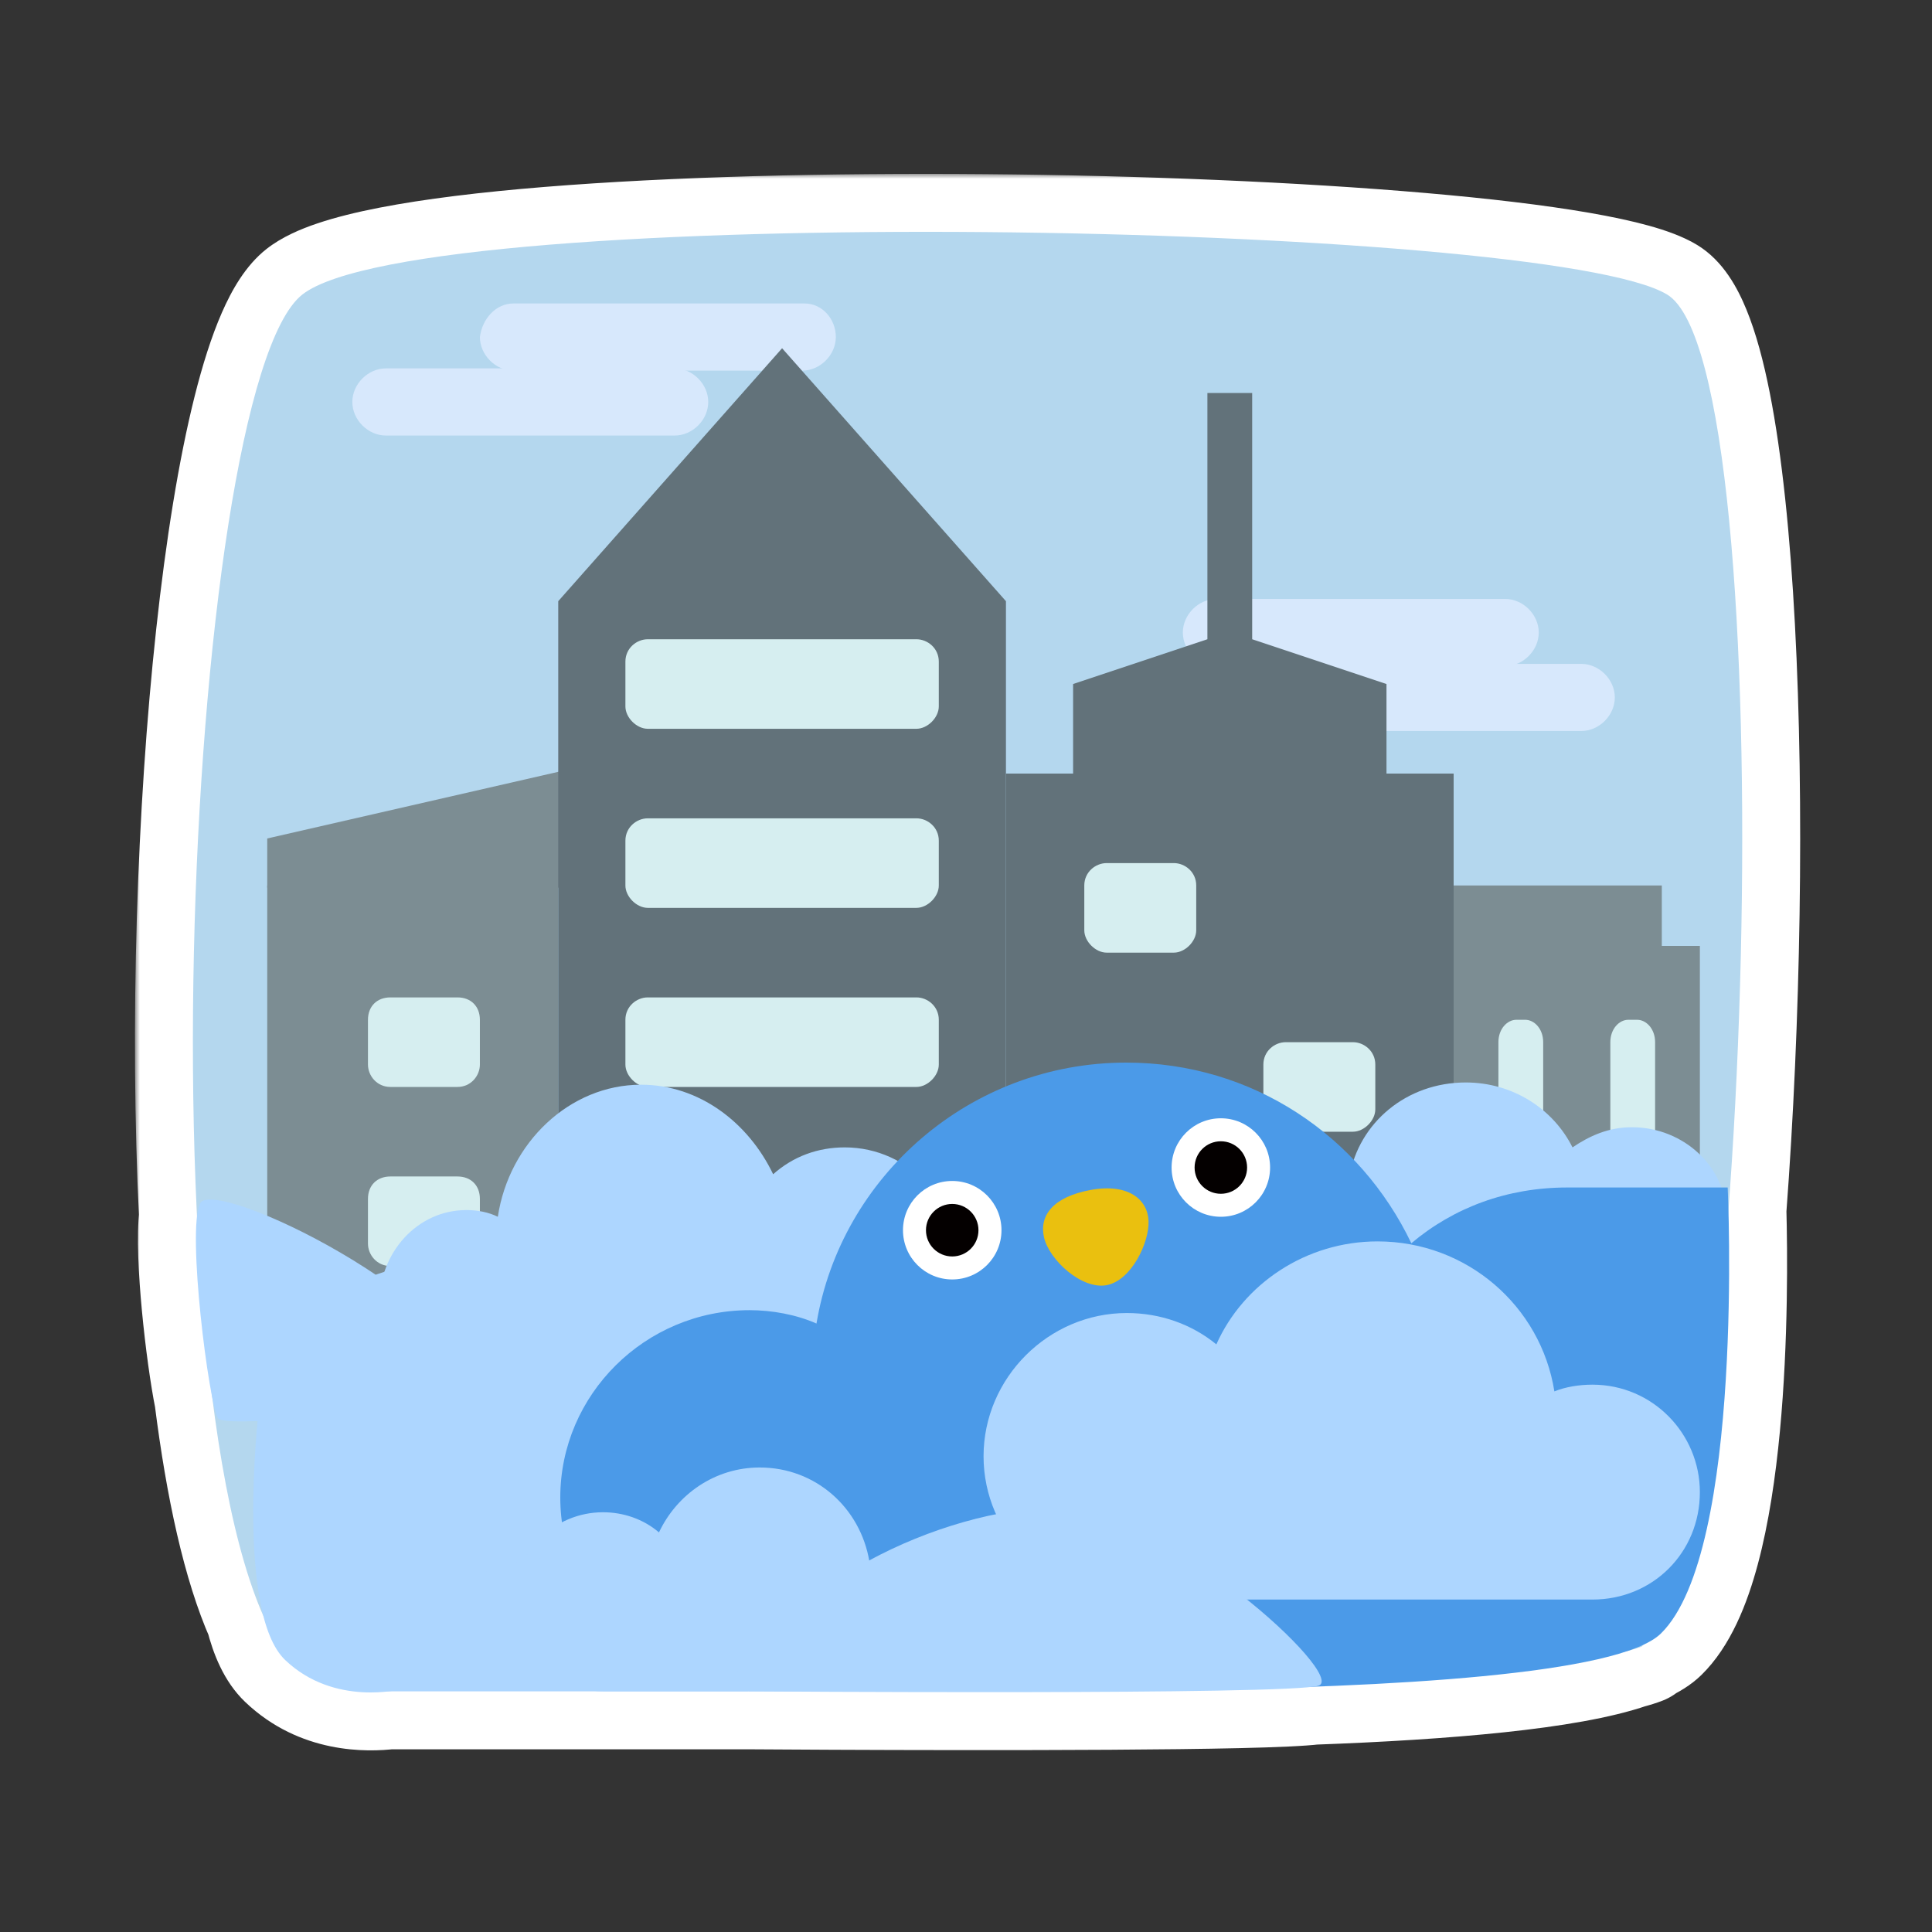 <svg width="200" height="200" viewBox="0 0 200 200" fill="none" xmlns="http://www.w3.org/2000/svg">
<rect x="0" y="0" width="200" height="200" fill="#333333" stroke="none"/>
<mask id="path-1-outside-1_1062_23371" maskUnits="userSpaceOnUse" x="13.971" y="18" width="173" height="164" fill="black">
<rect fill="white" x="13.971" y="18" width="173" height="164"/>
<path d="M31.294 30.494C43.658 20.765 160.222 22.976 172.588 30.494C180.459 35.281 181.888 86.038 178.927 125.26C179.146 133.605 179.32 161.889 171.932 169.105C171.505 169.523 170.891 169.91 170.112 170.272C170.056 170.334 170.003 170.396 169.946 170.452C169.561 170.604 169.103 170.746 168.577 170.884C162.373 173.015 149.788 174.102 135.907 174.609C130.936 175.243 101.347 175.201 86.285 175.136L77.487 175.087H40.24C37.975 175.363 33.251 175.404 29.52 171.843C28.489 170.858 27.761 169.229 27.256 167.257C24.896 161.914 23.16 154.035 21.978 144.708C21.072 140.196 19.912 129.956 20.395 125.906C18.459 86.553 23.335 36.758 31.294 30.494Z"/>
</mask>
<path d="M31.294 30.494C43.658 20.765 160.222 22.976 172.588 30.494C180.459 35.281 181.888 86.038 178.927 125.26C179.146 133.605 179.32 161.889 171.932 169.105C171.505 169.523 170.891 169.91 170.112 170.272C170.056 170.334 170.003 170.396 169.946 170.452C169.561 170.604 169.103 170.746 168.577 170.884C162.373 173.015 149.788 174.102 135.907 174.609C130.936 175.243 101.347 175.201 86.285 175.136L77.487 175.087H40.24C37.975 175.363 33.251 175.404 29.52 171.843C28.489 170.858 27.761 169.229 27.256 167.257C24.896 161.914 23.16 154.035 21.978 144.708C21.072 140.196 19.912 129.956 20.395 125.906C18.459 86.553 23.335 36.758 31.294 30.494Z" fill="#ADD6FF"/>
<path d="M31.294 30.494L27.584 25.779L27.584 25.779L31.294 30.494ZM172.588 30.494L175.706 25.368L175.705 25.367L172.588 30.494ZM178.927 125.26L172.944 124.808C172.929 125.011 172.924 125.214 172.929 125.417L178.927 125.26ZM171.932 169.105L176.124 173.398L176.124 173.398L171.932 169.105ZM170.112 170.272L167.58 164.833C166.855 165.17 166.205 165.649 165.668 166.241L170.112 170.272ZM169.946 170.452L172.141 176.037C172.91 175.734 173.609 175.276 174.193 174.691L169.946 170.452ZM168.577 170.884L167.06 165.079C166.914 165.117 166.77 165.16 166.628 165.209L168.577 170.884ZM135.907 174.609L135.688 168.613C135.508 168.62 135.328 168.635 135.149 168.657L135.907 174.609ZM86.285 175.136L86.252 181.136L86.259 181.136L86.285 175.136ZM77.487 175.087L77.52 169.087C77.509 169.087 77.498 169.087 77.487 169.087L77.487 175.087ZM40.24 175.087V169.087C39.997 169.087 39.755 169.102 39.513 169.131L40.24 175.087ZM29.52 171.843L25.377 176.183L25.377 176.183L29.52 171.843ZM27.256 167.257L33.069 165.769C32.986 165.448 32.878 165.135 32.744 164.832L27.256 167.257ZM21.978 144.708L27.93 143.953C27.912 143.81 27.889 143.668 27.86 143.527L21.978 144.708ZM20.395 125.906L26.352 126.617C26.392 126.283 26.404 125.947 26.387 125.611L20.395 125.906ZM31.294 30.494L35.005 35.209C34.98 35.229 35.4 34.931 36.695 34.495C37.895 34.092 39.51 33.68 41.555 33.282C45.641 32.486 51.01 31.826 57.334 31.313C69.955 30.288 85.879 29.889 101.889 30.026C117.891 30.163 133.847 30.836 146.516 31.932C152.859 32.481 158.289 33.128 162.45 33.849C164.533 34.209 166.215 34.574 167.493 34.929C168.129 35.106 168.617 35.267 168.977 35.405C169.353 35.55 169.489 35.632 169.471 35.621L172.588 30.494L175.705 25.367C174.217 24.463 172.401 23.838 170.706 23.367C168.912 22.869 166.809 22.425 164.497 22.024C159.869 21.223 154.066 20.54 147.55 19.977C134.498 18.847 118.222 18.166 101.992 18.026C85.769 17.887 69.462 18.289 56.363 19.352C49.827 19.882 43.964 20.587 39.261 21.503C36.911 21.961 34.742 22.492 32.87 23.121C31.093 23.718 29.154 24.543 27.584 25.779L31.294 30.494ZM172.588 30.494L169.471 35.621C168.725 35.167 169 34.921 169.689 36.603C170.269 38.022 170.869 40.131 171.429 42.968C172.545 48.611 173.349 56.31 173.828 65.284C174.784 83.183 174.408 105.418 172.944 124.808L178.927 125.26L184.91 125.711C186.407 105.88 186.798 83.125 185.811 64.644C185.319 55.427 184.476 47.087 183.202 40.642C182.568 37.434 181.788 34.486 180.795 32.06C179.91 29.897 178.419 27.018 175.706 25.368L172.588 30.494ZM178.927 125.26L172.929 125.417C173.036 129.501 173.128 138.38 172.308 147.041C171.898 151.382 171.275 155.486 170.377 158.828C169.421 162.392 168.383 164.185 167.739 164.813L171.932 169.105L176.124 173.398C179.175 170.418 180.885 165.969 181.967 161.939C183.108 157.688 183.813 152.846 184.255 148.171C185.141 138.8 185.037 129.364 184.925 125.103L178.927 125.26ZM171.932 169.105L167.74 164.813C167.814 164.741 167.871 164.694 167.9 164.671C167.931 164.648 167.941 164.642 167.925 164.652C167.909 164.662 167.874 164.684 167.815 164.716C167.756 164.747 167.679 164.787 167.58 164.833L170.112 170.272L172.643 175.712C173.741 175.201 175.023 174.473 176.124 173.398L171.932 169.105ZM170.112 170.272L165.668 166.241C165.652 166.258 165.637 166.274 165.626 166.288C165.614 166.301 165.603 166.313 165.596 166.321C165.587 166.331 165.583 166.335 165.579 166.34C165.575 166.344 165.575 166.345 165.575 166.344C165.576 166.343 165.589 166.329 165.609 166.308C165.629 166.286 165.66 166.253 165.7 166.213L169.946 170.452L174.193 174.691C174.325 174.559 174.43 174.443 174.483 174.385C174.509 174.355 174.535 174.326 174.544 174.316C174.558 174.301 174.558 174.301 174.555 174.304L170.112 170.272ZM169.946 170.452L167.752 164.868C167.659 164.904 167.444 164.978 167.06 165.079L168.577 170.884L170.095 176.689C170.762 176.514 171.463 176.303 172.141 176.037L169.946 170.452ZM168.577 170.884L166.628 165.209C164.202 166.043 160.071 166.795 154.487 167.389C149.02 167.97 142.555 168.362 135.688 168.613L135.907 174.609L136.127 180.605C143.141 180.349 149.908 179.944 155.755 179.322C161.485 178.713 166.749 177.856 170.527 176.558L168.577 170.884ZM135.907 174.609L135.149 168.657C133.124 168.916 124.981 169.073 114.844 169.135C104.974 169.195 93.836 169.169 86.312 169.136L86.285 175.136L86.259 181.136C93.797 181.169 104.984 181.196 114.917 181.135C124.582 181.076 133.719 180.937 136.666 180.561L135.907 174.609ZM86.285 175.136L86.319 169.136L77.52 169.087L77.487 175.087L77.453 181.087L86.252 181.136L86.285 175.136ZM77.487 175.087V169.087H40.24V175.087V181.087H77.487V175.087ZM40.24 175.087L39.513 169.131C37.892 169.329 35.445 169.204 33.663 167.502L29.52 171.843L25.377 176.183C31.057 181.604 38.059 181.398 40.968 181.043L40.24 175.087ZM29.52 171.843L33.663 167.502C33.816 167.649 33.759 167.656 33.597 167.318C33.441 166.993 33.253 166.489 33.069 165.769L27.256 167.257L21.444 168.745C22.036 171.06 23.115 174.024 25.377 176.183L29.52 171.843ZM27.256 167.257L32.744 164.832C30.742 160.299 29.092 153.116 27.93 143.953L21.978 144.708L16.025 145.463C17.229 154.955 19.049 163.528 21.768 169.681L27.256 167.257ZM21.978 144.708L27.86 143.527C27.462 141.54 26.97 138.072 26.639 134.569C26.293 130.909 26.196 127.927 26.352 126.617L20.395 125.906L14.437 125.196C14.11 127.935 14.352 132.098 14.692 135.698C15.047 139.456 15.588 143.364 16.095 145.889L21.978 144.708ZM20.395 125.906L26.387 125.611C25.435 106.253 26.16 84.281 28.099 66.439C29.069 57.506 30.328 49.764 31.781 43.97C32.51 41.065 33.25 38.802 33.959 37.182C34.745 35.385 35.206 35.05 35.005 35.209L31.294 30.494L27.584 25.779C25.392 27.503 23.961 30.095 22.964 32.374C21.89 34.83 20.959 37.792 20.142 41.051C18.503 47.585 17.17 55.926 16.169 65.143C14.163 83.603 13.418 106.206 14.402 126.201L20.395 125.906Z" fill="white" mask="url(#path-1-outside-1_1062_23371)"/>
<path d="M31.294 30.494C43.657 20.765 160.225 22.976 172.588 30.494C184.951 38.013 181.427 158.953 169.946 170.452C156.97 175.55 62.558 172.5 30.501 172.5C14 155 18.93 40.224 31.294 30.494Z" fill="#B4D7EE"/>
<path d="M73.317 41.611C73.317 43.465 71.695 45.087 69.841 45.087H39.949C38.095 45.087 36.473 43.465 36.473 41.611C36.473 39.757 38.095 38.135 39.949 38.135H69.841C71.695 38.135 73.317 39.757 73.317 41.611Z" fill="#D7E8FC"/>
<path d="M86.525 34.891C86.525 36.745 84.902 38.367 83.049 38.367H53.156C51.302 38.367 49.68 36.745 49.68 34.891C49.911 33.037 51.302 31.415 53.156 31.415H83.28C85.134 31.415 86.525 33.037 86.525 34.891ZM167.166 72.199C167.166 74.053 165.544 75.675 163.69 75.675H133.797C131.943 75.675 130.321 74.053 130.321 72.199C130.321 70.346 131.943 68.724 133.797 68.724H163.69C165.544 68.724 167.166 70.346 167.166 72.199Z" fill="#D7E8FC"/>
<path d="M159.292 65.479C159.292 67.333 157.67 68.955 155.816 68.955H125.923C124.069 68.955 122.447 67.333 122.447 65.479C122.447 63.625 124.069 62.003 125.923 62.003H155.816C157.67 62.003 159.292 63.625 159.292 65.479Z" fill="#D7E8FC"/>
<path d="M138.894 97.921H175.971V140.327H129.625V107.19C129.625 102.092 133.796 97.921 138.894 97.921Z" fill="#7C8D93"/>
<path d="M168.555 105.568H169.482C170.409 105.568 171.336 106.495 171.336 107.886V140.328H166.702V107.886C166.702 106.495 167.629 105.568 168.555 105.568ZM156.969 105.568H157.896C158.823 105.568 159.75 106.495 159.75 107.886V140.328H155.115V107.886C155.115 106.495 156.042 105.568 156.969 105.568Z" fill="#D6EEF0"/>
<path d="M146.541 91.665H172.031V98.385H146.541V91.665ZM27.664 91.896H58.02V79.846L27.664 86.798V91.896Z" fill="#7C8D93"/>
<path d="M27.664 91.665H57.789V140.328H27.664V91.665Z" fill="#7C8D93"/>
<path d="M49.678 110.203C49.678 111.362 48.751 112.52 47.361 112.52H40.409C39.019 112.52 38.092 111.362 38.092 110.203V105.568C38.092 104.178 39.019 103.251 40.409 103.251H47.361C48.751 103.251 49.678 104.178 49.678 105.568V110.203ZM49.678 128.741C49.678 129.9 48.751 131.058 47.361 131.058H40.409C39.019 131.058 38.092 129.9 38.092 128.741V124.107C38.092 122.716 39.019 121.789 40.409 121.789H47.361C48.751 121.789 49.678 122.716 49.678 124.107V128.741Z" fill="#D6EEF0"/>
<path d="M80.962 36.05L57.789 62.235V140.328H104.135V62.235L80.962 36.05Z" fill="#62727A"/>
<path d="M97.184 91.665C97.184 92.823 96.025 93.982 94.867 93.982H67.059C65.901 93.982 64.742 92.823 64.742 91.665V87.03C64.742 85.64 65.901 84.713 67.059 84.713H94.867C96.025 84.713 97.184 85.64 97.184 87.03V91.665Z" fill="#D6EEF0"/>
<path d="M97.184 128.741C97.184 129.9 96.025 131.058 94.867 131.058H67.059C65.901 131.058 64.742 129.9 64.742 128.741V124.107C64.742 122.716 65.901 121.789 67.059 121.789H94.867C96.025 121.789 97.184 122.716 97.184 124.107V128.741Z" fill="#FFDD7D"/>
<path d="M97.184 73.126C97.184 74.285 96.025 75.444 94.867 75.444H67.059C65.901 75.444 64.742 74.285 64.742 73.126V68.492C64.742 67.102 65.901 66.175 67.059 66.175H94.867C96.025 66.175 97.184 67.102 97.184 68.492V73.126Z" fill="#D6EEF0"/>
<path d="M143.529 80.078V70.809L129.625 66.174V40.684H124.99V66.174L111.087 70.809V80.078H104.135V140.328H150.48V80.078H143.529Z" fill="#62727A"/>
<path d="M123.833 96.299C123.833 97.458 122.674 98.617 121.515 98.617H114.563C113.405 98.617 112.246 97.458 112.246 96.299V91.665C112.246 90.274 113.405 89.347 114.563 89.347H121.515C122.674 89.347 123.833 90.274 123.833 91.665V96.299ZM142.371 114.838C142.371 115.996 141.212 117.155 140.053 117.155H133.102C131.943 117.155 130.784 115.996 130.784 114.838V110.203C130.784 108.813 131.943 107.886 133.102 107.886H140.053C141.212 107.886 142.371 108.813 142.371 110.203V114.838Z" fill="#D6EEF0"/>
<path d="M123.833 133.376C123.833 134.534 122.674 135.693 121.515 135.693H114.563C113.405 135.693 112.246 134.534 112.246 133.376V128.741C112.246 127.351 113.405 126.424 114.563 126.424H121.515C122.674 126.424 123.833 127.351 123.833 128.741V133.376ZM142.371 133.376C142.371 134.534 141.212 135.693 140.053 135.693H133.102C131.943 135.693 130.784 134.534 130.784 133.376V128.741C130.784 127.351 131.943 126.424 133.102 126.424H140.053C141.212 126.424 142.371 127.351 142.371 128.741V133.376Z" fill="#6ADBC6"/>
<path d="M97.184 110.203C97.184 111.362 96.025 112.52 94.867 112.52H67.059C65.901 112.52 64.742 111.362 64.742 110.203V105.568C64.742 104.178 65.901 103.251 67.059 103.251H94.867C96.025 103.251 97.184 104.178 97.184 105.568V110.203Z" fill="#D6EEF0"/>
<path d="M136.994 121.326C137.976 121.326 138.713 121.558 139.696 121.789C140.678 116.228 145.591 112.057 151.732 112.057C156.645 112.057 160.82 114.837 162.785 118.777C164.505 117.618 166.47 116.691 168.926 116.691C174.33 116.691 178.751 120.862 178.751 125.96C178.751 131.058 174.33 135.23 168.926 135.23H136.994C132.818 135.23 129.625 132.217 129.625 128.278C129.625 124.57 132.818 121.326 136.994 121.326Z" fill="#ADD6FF"/>
<path d="M26.738 149.365C26.738 154.281 28.691 158.997 32.168 162.473C35.645 165.95 40.36 167.903 45.276 167.903C50.193 167.903 54.908 165.95 58.385 162.473C61.862 158.997 63.815 154.281 63.815 149.365C63.815 144.448 61.862 139.733 58.385 136.256C54.908 132.78 50.193 130.826 45.276 130.826C40.36 130.826 35.645 132.78 32.168 136.256C28.691 139.733 26.738 144.448 26.738 149.365Z" fill="#ADD6FF"/>
<path d="M48.289 125.265C49.448 125.265 50.607 125.497 51.534 125.96C52.692 118.313 58.949 112.288 66.364 112.288C72.389 112.288 77.487 116.228 80.036 121.557C82.122 119.704 84.671 118.777 87.451 118.777C94.172 118.777 99.501 124.57 99.501 131.753C99.501 138.937 94.172 144.73 87.451 144.73H48.289C43.191 144.73 39.252 140.327 39.252 134.998C39.252 129.668 43.191 125.265 48.289 125.265ZM26.738 146.352C32.531 146.352 38.093 156.085 39.02 161.646C39.947 161.183 40.642 160.951 41.569 160.951C45.509 160.951 48.521 163.964 48.521 167.903C48.521 171.611 45.509 174.855 41.569 174.855C41.569 174.855 34.617 176.709 29.519 171.843C24.421 166.977 26.738 146.352 26.738 146.352Z" fill="#ADD6FF"/>
<path d="M162.245 122.929C156.018 122.929 150.483 125.007 146.101 128.701C140.796 117.619 129.726 110 116.58 110C100.436 110 87.059 121.775 84.522 137.013C82.447 136.089 79.91 135.628 77.604 135.628C66.764 135.628 58 144.401 58 155.022C58 165.642 66.764 174.416 77.604 174.416C77.604 174.416 163.236 177.599 171.932 169.105C180.627 160.611 178.85 122.929 178.85 122.929C173.777 122.929 167.088 122.929 162.245 122.929Z" fill="#4B9AE8"/>
<path d="M118.898 126.394C118.987 128.615 117.12 132.57 114.544 133.041C111.969 133.512 108.617 130.422 108.079 128.107C107.543 125.796 109.074 123.88 112.92 123.181C116.808 122.475 118.809 124.173 118.898 126.394Z" fill="#EAC00F"/>
<path d="M98.575 132.449C101.39 132.449 103.673 130.166 103.673 127.351C103.673 124.535 101.39 122.253 98.575 122.253C95.759 122.253 93.477 124.535 93.477 127.351C93.477 130.166 95.759 132.449 98.575 132.449Z" fill="white"/>
<path d="M98.573 130.068C100.074 130.068 101.29 128.852 101.29 127.351C101.29 125.85 100.074 124.633 98.573 124.633C97.072 124.633 95.856 125.85 95.856 127.351C95.856 128.852 97.072 130.068 98.573 130.068Z" fill="#040000"/>
<path d="M126.381 125.96C129.197 125.96 131.479 123.678 131.479 120.862C131.479 118.047 129.197 115.764 126.381 115.764C123.566 115.764 121.283 118.047 121.283 120.862C121.283 123.678 123.566 125.96 126.381 125.96Z" fill="white"/>
<path d="M126.381 123.58C127.882 123.58 129.099 122.363 129.099 120.862C129.099 119.362 127.882 118.145 126.381 118.145C124.881 118.145 123.664 119.362 123.664 120.862C123.664 122.363 124.881 123.58 126.381 123.58Z" fill="#040000"/>
<path d="M164.847 143.34C163.457 143.34 162.067 143.571 160.908 144.035C159.518 135.229 151.871 128.509 142.601 128.509C135.186 128.509 128.698 132.912 125.917 139.169C123.368 137.083 120.124 135.924 116.648 135.924C108.537 135.924 101.817 142.645 101.817 150.755C101.817 158.866 108.537 165.586 116.648 165.586H164.847C171.104 165.586 175.97 160.719 175.97 154.463C175.97 148.438 171.104 143.34 164.847 143.34ZM92.548 161.183C91.621 161.183 90.926 161.415 89.999 161.646C89.072 156.085 84.438 151.914 78.644 151.914C74.01 151.914 70.07 154.694 68.217 158.634C66.594 157.243 64.509 156.548 62.423 156.548C57.325 156.548 53.154 160.719 53.154 165.817C53.154 170.915 57.325 175.087 62.423 175.087H92.548C96.487 175.087 99.5 172.074 99.5 168.135C99.5 164.195 96.487 161.183 92.548 161.183Z" fill="#ADD6FF"/>
<path d="M136.5 174.5C139.5 173.5 120.588 156.085 109.234 156.085C97.879 156.085 79.572 164.427 77.487 175.087C77.487 175.087 133.5 175.5 136.5 174.5ZM77.487 175.087C73.547 166.744 66.132 161.183 57.79 161.183C49.448 161.183 42.032 166.744 38.093 175.087H77.487ZM20.713 124.57C19.322 127.351 21.64 145.426 22.567 146.816C23.494 148.206 50.375 144.73 50.375 144.73C48.289 134.302 22.103 121.789 20.713 124.57Z" fill="#ADD6FF"/>
</svg>
